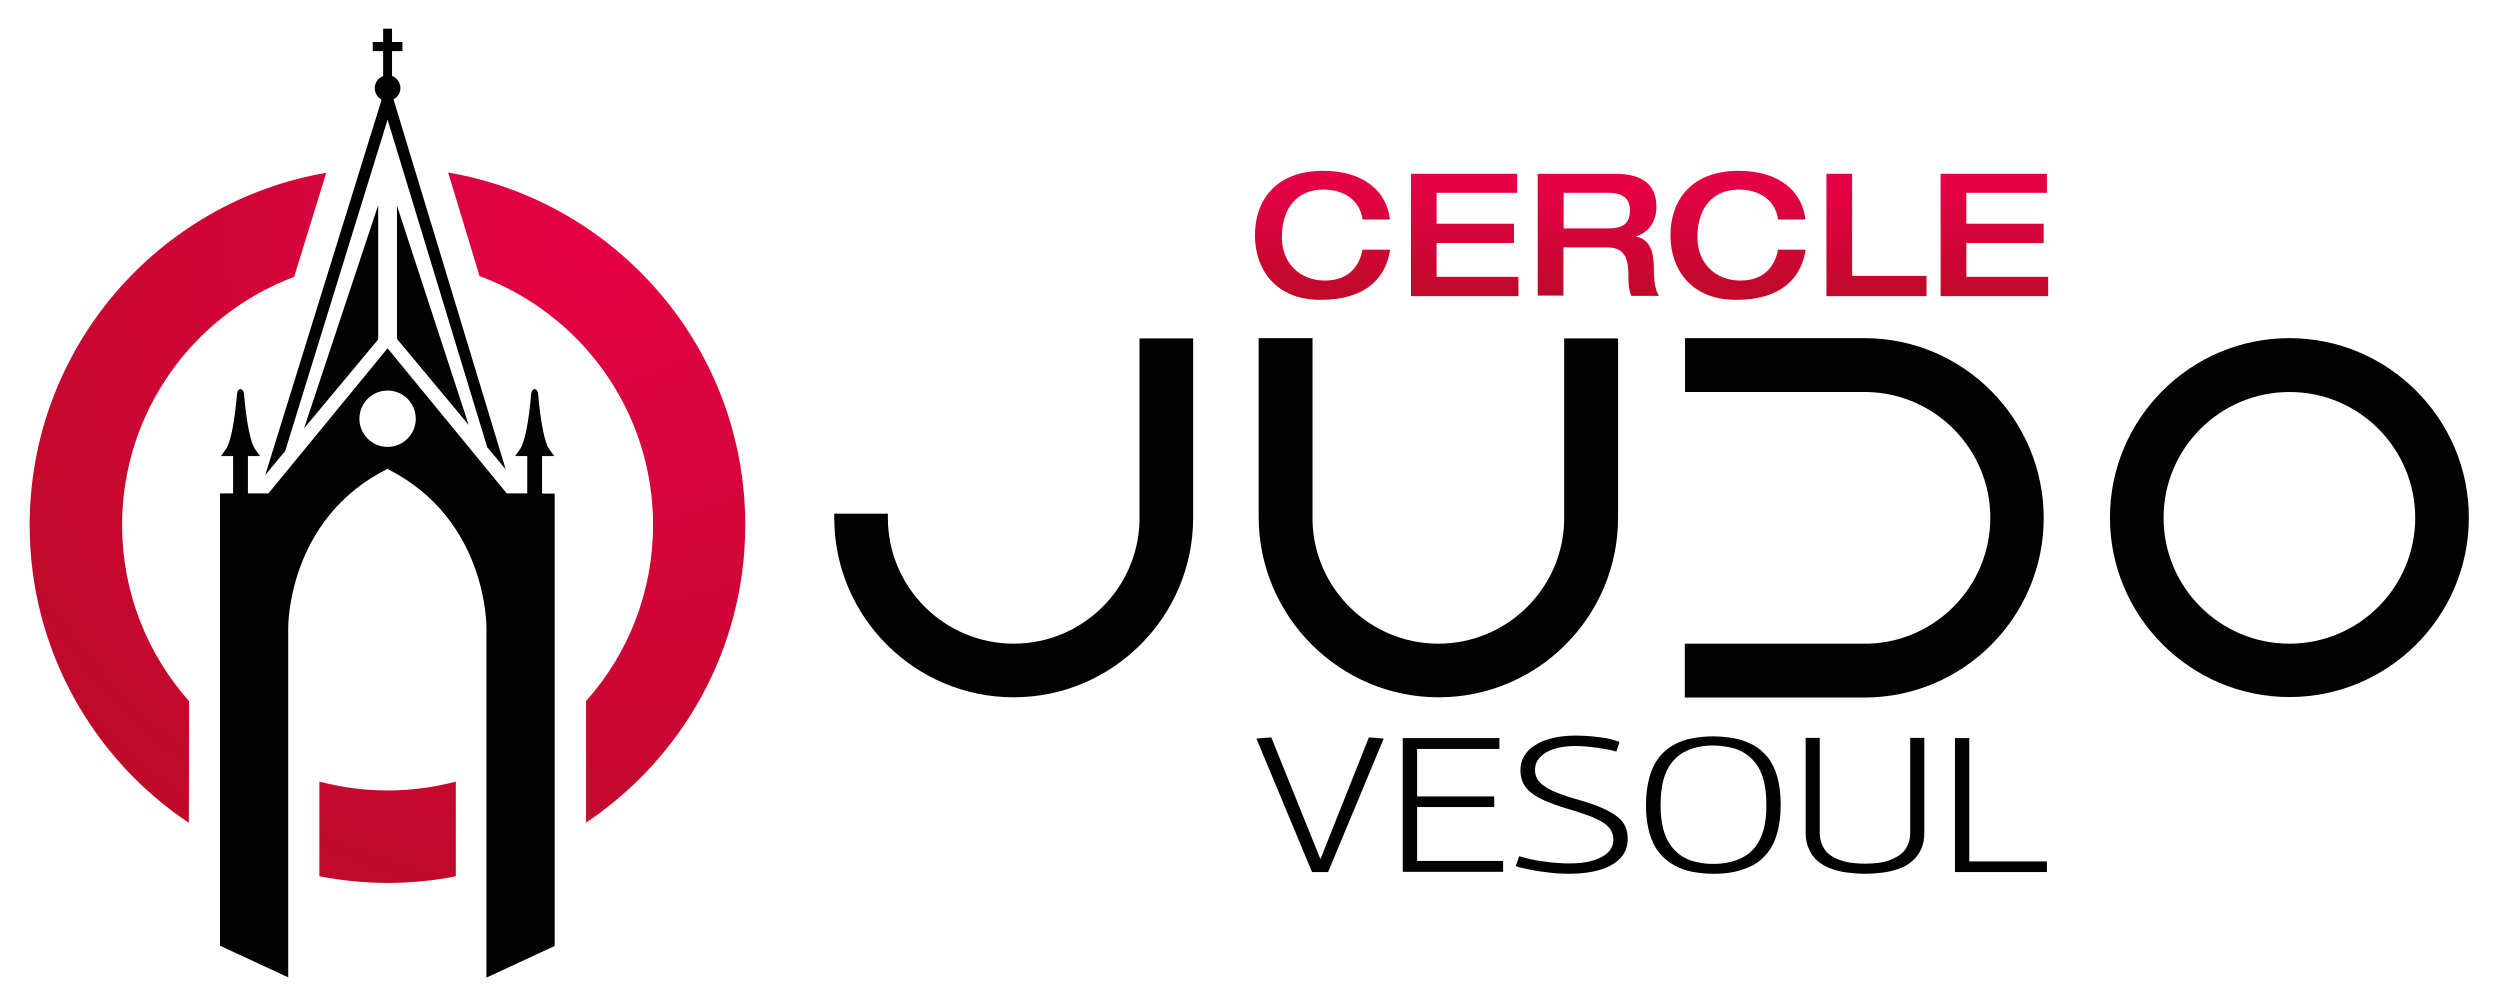 <?xml version="1.0" encoding="utf-8"?>
<!-- Generator: Adobe Illustrator 24.3.0, SVG Export Plug-In . SVG Version: 6.00 Build 0)  -->
<svg version="1.1" id="Calque_1" xmlns="http://www.w3.org/2000/svg" xmlns:xlink="http://www.w3.org/1999/xlink" x="0px" y="0px"
	 viewBox="0 0 1011.4 407.9" style="enable-background:new 0 0 1011.4 407.9;" xml:space="preserve">
<style type="text/css">
	.st0{fill:url(#SVGID_1_);}
	.st1{fill:url(#SVGID_2_);}
	.st2{fill:url(#SVGID_3_);}
	.st3{fill:#020202;}
	.st4{fill:url(#SVGID_4_);}
	.st5{fill:url(#SVGID_5_);}
	.st6{fill:url(#SVGID_6_);}
	.st7{fill:url(#SVGID_7_);}
	.st8{fill:url(#SVGID_8_);}
	.st9{fill:url(#SVGID_9_);}
</style>
<g>
	<g>
		<g>
			
				<radialGradient id="SVGID_1_" cx="243.073" cy="314.717" r="287.793" gradientTransform="matrix(1 0 0 -1 0 408)" gradientUnits="userSpaceOnUse">
				<stop  offset="0" style="stop-color:#E50046"/>
				<stop  offset="1" style="stop-color:#BE0A28"/>
			</radialGradient>
			<path class="st0" d="M76.5,283.7c-16.8-19-27.1-43.9-27.1-71.2c0-46,28.9-85.2,69.6-100.5l13-42.1C63.8,81.6,12,141,12,212.5
				c0,50.2,25.6,94.5,64.4,120.4L76.5,283.7L76.5,283.7z"/>
			
				<radialGradient id="SVGID_2_" cx="243.073" cy="314.717" r="287.793" gradientTransform="matrix(1 0 0 -1 0 408)" gradientUnits="userSpaceOnUse">
				<stop  offset="0" style="stop-color:#E50046"/>
				<stop  offset="1" style="stop-color:#BE0A28"/>
			</radialGradient>
			<path class="st1" d="M181.3,69.8l12.7,41.9c41,15.1,70.2,54.5,70.2,100.7c0,27.3-10.2,52.3-27.1,71.2v49.2
				c38.8-26,64.4-70.2,64.4-120.4C301.5,140.9,249.6,81.5,181.3,69.8z"/>
			
				<radialGradient id="SVGID_3_" cx="243.073" cy="314.717" r="287.793" gradientTransform="matrix(1 0 0 -1 0 408)" gradientUnits="userSpaceOnUse">
				<stop  offset="0" style="stop-color:#E50046"/>
				<stop  offset="1" style="stop-color:#BE0A28"/>
			</radialGradient>
			<path class="st2" d="M184.4,316.2c-8.8,2.3-18,3.6-27.6,3.6c-9.5,0-18.8-1.3-27.6-3.6v38.3c8.9,1.7,18.1,2.7,27.6,2.7
				c9.4,0,18.6-0.9,27.6-2.7V316.2z"/>
		</g>
		<g>
			<path class="st3" d="M115.4,182.4l41.4-134l40.3,132.5l7.5,9L159.2,40.2c1.7-0.9,2.8-2.6,2.8-4.6c0-2.2-1.4-4.1-3.4-4.9v-10h4.2
				V17h-4.2v-5.4H155V17h-4.2v3.7h4.2v10.1c-2,0.7-3.4,2.6-3.4,4.9c0,2,1.2,3.8,2.8,4.6l-47.1,151.9L115.4,182.4z"/>
			<polygon class="st3" points="189.6,171.9 160.6,83.2 160.6,137.1 			"/>
			<polygon class="st3" points="153,83 123,173.3 153,137.3 			"/>
			<path class="st3" d="M156.8,77L156.8,77L156.8,77z"/>
			<path class="st3" d="M219.3,199.6v-15.1h4.9l-2-2.8c-1.9-2.7-3.5-10.9-4.5-22.4c-0.1-1.1-0.7-1.9-1.4-1.9s-1.3,0.8-1.4,1.9l0,0
				c-1,11.5-2.6,19.7-4.5,22.4l-2,2.8h4.9v15.1H205l-48.2-58.7l-48.2,58.7h-8.3v-15.1h4.9l-2-2.8c-1.9-2.7-3.5-10.9-4.5-22.4
				c-0.1-1.1-0.7-1.9-1.4-1.9s-1.3,0.8-1.4,1.9l0,0c-1,11.5-2.6,19.7-4.5,22.4l-2,2.8h4.9v15.1H89v183l27.6,12.8V254.1
				c0,0-0.6-44,40.1-64.4c40.8,20.4,40.1,64.4,40.1,64.4v141.4l27.6-12.8v-183h-5.1V199.6z M156.8,180.8c-6.3,0-11.4-5.1-11.4-11.4
				c0-6.3,5.1-11.4,11.4-11.4c6.3,0,11.4,5.1,11.4,11.4S163.1,180.8,156.8,180.8z"/>
		</g>
	</g>
	<g>
		<g>
			<path class="st3" d="M530.8,352.8l-22.5-54l6-0.5l19.9,49.3l19.6-49.3l6,0.5l-22.5,54H530.8z"/>
			<path class="st3" d="M567.5,352.8v-54.2h39.1v4.4h-33.3v19.2h31.2v4.3h-31.2v21.8h34.8v4.4h-40.6V352.8z"/>
			<path class="st3" d="M655.2,300.1l-1.3,4c-1-0.4-2.2-0.7-3.6-0.9c-1.3-0.2-2.8-0.5-4.3-0.7s-3-0.4-4.4-0.5
				c-1.5-0.1-2.8-0.2-4.1-0.2c-5,0-9,0.9-12,2.6c-3,1.8-4.5,4.1-4.5,7.1c0,1.3,0.3,2.5,0.9,3.6c0.6,1.1,1.6,2.1,3,3
				c1.4,1,3.2,1.9,5.5,2.8s5.1,1.8,8.6,2.8c3.7,1,6.7,2.1,9.2,3.2c2.4,1.1,4.4,2.2,6,3.4c1.5,1.2,2.6,2.5,3.3,4s1,3.2,1,5.1
				c0,3-0.9,5.5-2.8,7.6c-1.9,2.1-4.6,3.7-8.1,4.8c-3.5,1.1-7.7,1.7-12.7,1.7c-1.7,0-3.5-0.1-5.5-0.2c-1.9-0.2-3.9-0.4-5.9-0.7
				c-2-0.3-3.9-0.6-5.7-1s-3.3-0.7-4.6-1.2l1.4-4c1.3,0.4,2.9,0.8,4.6,1.2c1.7,0.4,3.5,0.7,5.3,0.9c1.8,0.3,3.7,0.5,5.5,0.6
				c1.9,0.2,3.6,0.2,5.1,0.2c3.7,0,6.9-0.4,9.5-1.2c2.6-0.8,4.6-1.9,6-3.3s2.1-3.2,2.1-5.3c0-1.4-0.4-2.6-1.1-3.8
				c-0.7-1.1-1.8-2.1-3.3-3.1c-1.5-0.9-3.4-1.8-5.8-2.7c-2.4-0.9-5.3-1.8-8.7-2.8s-6.3-2.1-8.7-3.1c-2.4-1.1-4.3-2.2-5.8-3.4
				c-1.5-1.2-2.5-2.6-3.2-4c-0.6-1.4-1-3.1-1-5c0-2.1,0.5-4,1.5-5.7s2.4-3.2,4.4-4.4c1.9-1.3,4.3-2.2,7.1-2.9c2.8-0.7,5.9-1,9.5-1
				c2,0,4.1,0.1,6.3,0.3c2.2,0.2,4.3,0.5,6.3,0.8C652.1,299.2,653.8,299.6,655.2,300.1z"/>
			<path class="st3" d="M693.1,353.5c-2.9,0-5.7-0.3-8.4-0.8s-5.2-1.4-7.5-2.7c-2.3-1.3-4.3-3-6-5.1s-3-4.8-3.9-7.9
				s-1.4-6.9-1.4-11.2c0-4.4,0.5-8.2,1.4-11.4c0.9-3.2,2.2-5.8,3.8-7.9s3.6-3.8,5.9-5.1c2.3-1.3,4.8-2.2,7.5-2.7s5.5-0.8,8.5-0.8
				s5.8,0.3,8.6,0.8c2.7,0.5,5.2,1.4,7.5,2.6s4.2,2.9,6,5c1.7,2.1,3,4.8,3.9,7.9c0.9,3.2,1.4,7,1.4,11.3c0,4.5-0.5,8.3-1.4,11.5
				s-2.2,5.9-3.9,8s-3.6,3.8-5.9,5c-2.3,1.2-4.8,2.1-7.5,2.7C699,353.3,696.1,353.5,693.1,353.5z M693.1,349.5
				c2.2,0,4.4-0.2,6.5-0.7c2.1-0.4,4.1-1.2,5.9-2.2c1.8-1,3.4-2.4,4.8-4.2s2.4-4.1,3.2-6.8c0.8-2.8,1.1-6.1,1.1-10s-0.4-7.2-1.1-10
				c-0.8-2.8-1.8-5-3.2-6.8s-3-3.2-4.8-4.3c-1.8-1.1-3.8-1.8-5.9-2.2c-2.1-0.4-4.3-0.7-6.5-0.7s-4.3,0.2-6.4,0.7
				c-2.1,0.4-4,1.2-5.8,2.2s-3.4,2.5-4.8,4.3c-1.4,1.8-2.4,4.1-3.2,6.9c-0.7,2.8-1.1,6.1-1.1,10c0,3.8,0.4,7.1,1.1,9.8
				c0.8,2.7,1.8,5,3.2,6.8c1.3,1.8,2.9,3.2,4.7,4.3s3.7,1.8,5.8,2.2C688.8,349.3,690.9,349.5,693.1,349.5z"/>
			<path class="st3" d="M730.5,336.7v-38.2h5.7v38.3c0,2.1,0.4,3.8,1.1,5.3c0.7,1.5,1.6,2.7,2.8,3.6s2.6,1.7,4.2,2.2
				c1.6,0.6,3.3,1,5,1.2s3.5,0.3,5.2,0.3c1.8,0,3.5-0.1,5.3-0.3c1.8-0.2,3.4-0.6,4.9-1.2s2.9-1.3,4.1-2.2c1.2-0.9,2.2-2.1,2.9-3.6
				s1.1-3.2,1.1-5.3v-38.3h5.7v38.2c0,2.7-0.4,5-1.3,6.9c-0.9,1.9-2.1,3.5-3.6,4.8s-3.3,2.3-5.2,3c-2,0.7-4.1,1.3-6.6,1.6
				c-2.4,0.3-4.8,0.5-7.3,0.5c-2.4,0-4.8-0.2-7.2-0.5s-4.5-0.8-6.6-1.6c-2-0.7-3.8-1.8-5.3-3c-1.5-1.3-2.7-2.9-3.5-4.8
				C730.9,341.7,730.5,339.4,730.5,336.7z"/>
			<path class="st3" d="M790.9,352.8v-54.2h5.8v49.9h31.4v4.3L790.9,352.8L790.9,352.8z"/>
		</g>
		<g>
			
				<linearGradient id="SVGID_4_" gradientUnits="userSpaceOnUse" x1="535.05" y1="334.272" x2="535.05" y2="286.436" gradientTransform="matrix(1 0 0 -1 0 408)">
				<stop  offset="0" style="stop-color:#E50046"/>
				<stop  offset="1" style="stop-color:#BE0A28"/>
			</linearGradient>
			<path class="st4" d="M551.2,88.6c-1.1-7.4-7.1-11.9-15.9-11.9c-9.6,0-16.7,6.4-16.7,19.3c0,10.3,7.1,17.5,17.4,17.5
				c10.8,0,14.3-7.3,15.2-12.5h11.2c-1.5,9.8-8,20.3-28.3,20.3c-17.9,0-26.4-12.2-26.4-26.1s8.2-26.1,27.6-26.1
				c17,0,25.9,8.9,27,19.7h-11.1V88.6z"/>
			
				<linearGradient id="SVGID_5_" gradientUnits="userSpaceOnUse" x1="592.55" y1="334.272" x2="592.55" y2="286.436" gradientTransform="matrix(1 0 0 -1 0 408)">
				<stop  offset="0" style="stop-color:#E50046"/>
				<stop  offset="1" style="stop-color:#BE0A28"/>
			</linearGradient>
			<path class="st5" d="M570.8,70.3h43V78h-32.6v12.5h31.3v7.8h-31.3V112h33.1v7.8h-43.5V70.3z"/>
			
				<linearGradient id="SVGID_6_" gradientUnits="userSpaceOnUse" x1="646.65" y1="334.272" x2="646.65" y2="286.436" gradientTransform="matrix(1 0 0 -1 0 408)">
				<stop  offset="5.704979e-02" style="stop-color:#E50046"/>
				<stop  offset="1" style="stop-color:#BE0A28"/>
			</linearGradient>
			<path class="st6" d="M622.1,70.3h31.3c12.6,0,16.7,5.7,16.7,13.4c0,6.4-3.5,10.5-8.2,11.9v0.1c5.8,1.2,7.2,6.3,7.2,13.4
				c0,2.4,0.1,7.8,2.1,10.6H660c-0.8-1.4-1.2-3.9-1.2-7.5c0-7-1-12.1-8.6-12.1h-17.7v19.5h-10.4V70.3z M650.5,92.4
				c5.8,0,8.9-1.7,8.9-7.3c0-5.2-3.3-7.1-8.9-7.1h-17.9v14.4H650.5z"/>
			
				<linearGradient id="SVGID_7_" gradientUnits="userSpaceOnUse" x1="703.15" y1="334.272" x2="703.15" y2="286.436" gradientTransform="matrix(1 0 0 -1 0 408)">
				<stop  offset="0" style="stop-color:#E50046"/>
				<stop  offset="1" style="stop-color:#BE0A28"/>
			</linearGradient>
			<path class="st7" d="M719.3,88.6c-1.1-7.4-7.1-11.9-15.9-11.9c-9.6,0-16.7,6.4-16.7,19.3c0,10.3,7.1,17.5,17.4,17.5
				c10.8,0,14.3-7.3,15.2-12.5h11.2c-1.5,9.8-8,20.3-28.3,20.3c-17.9,0-26.4-12.2-26.4-26.1s8.2-26.1,27.6-26.1
				c17,0,25.9,8.9,27,19.7h-11.1V88.6z"/>
			
				<linearGradient id="SVGID_8_" gradientUnits="userSpaceOnUse" x1="759.15" y1="334.272" x2="759.15" y2="286.436" gradientTransform="matrix(1 0 0 -1 0 408)">
				<stop  offset="0" style="stop-color:#E50046"/>
				<stop  offset="1" style="stop-color:#BE0A28"/>
			</linearGradient>
			<path class="st8" d="M738.9,70.3h10.4v41.3h30.1v8.2h-40.5V70.3z"/>
			
				<linearGradient id="SVGID_9_" gradientUnits="userSpaceOnUse" x1="806.85" y1="334.272" x2="806.85" y2="286.436" gradientTransform="matrix(1 0 0 -1 0 408)">
				<stop  offset="0" style="stop-color:#E50046"/>
				<stop  offset="1" style="stop-color:#BE0A28"/>
			</linearGradient>
			<path class="st9" d="M785.1,70.3h43V78h-32.6v12.5h31.3v7.8h-31.3V112h33.1v7.8h-43.5V70.3z"/>
		</g>
		<g>
			<g>
				<path class="st3" d="M926.2,136.8c-40.1,0-72.6,32.6-72.6,72.6s32.6,72.6,72.6,72.6c40.1,0,72.6-32.6,72.6-72.6
					S966.2,136.8,926.2,136.8z M977.1,209.5c0,28.1-22.8,50.9-50.9,50.9c-28.1,0-50.9-22.8-50.9-50.9s22.8-50.9,50.9-50.9
					C954.3,158.5,977.1,181.4,977.1,209.5z"/>
				<path class="st3" d="M582,282.1c40.1,0,72.6-32.6,72.6-72.6v-72.6h-21.8v72.6v1.2c-0.6,27.5-23.2,49.7-50.9,49.7
					c-27.5,0-50-21.9-50.9-49.2v-74.4h-21.8v72.6C509.4,249.5,542,282.1,582,282.1z"/>
				<path class="st3" d="M754.3,136.8h-72.6v21.8h72.6h1.2c27.5,0.6,49.7,23.2,49.7,50.9c0,27.5-21.9,50-49.2,50.9h-74.4v21.8h72.6
					c40.1,0,72.6-32.6,72.6-72.6S794.4,136.8,754.3,136.8z"/>
				<path class="st3" d="M461,209.5v1.2c-0.6,27.5-23.2,49.7-50.9,49.7c-28.1,0-50.9-22.8-50.9-50.9v-1.7h-21.7v1.7
					c0,40.1,32.6,72.6,72.6,72.6s72.6-32.6,72.6-72.6v-72.6H461V209.5z"/>
			</g>
		</g>
	</g>
</g>
</svg>
